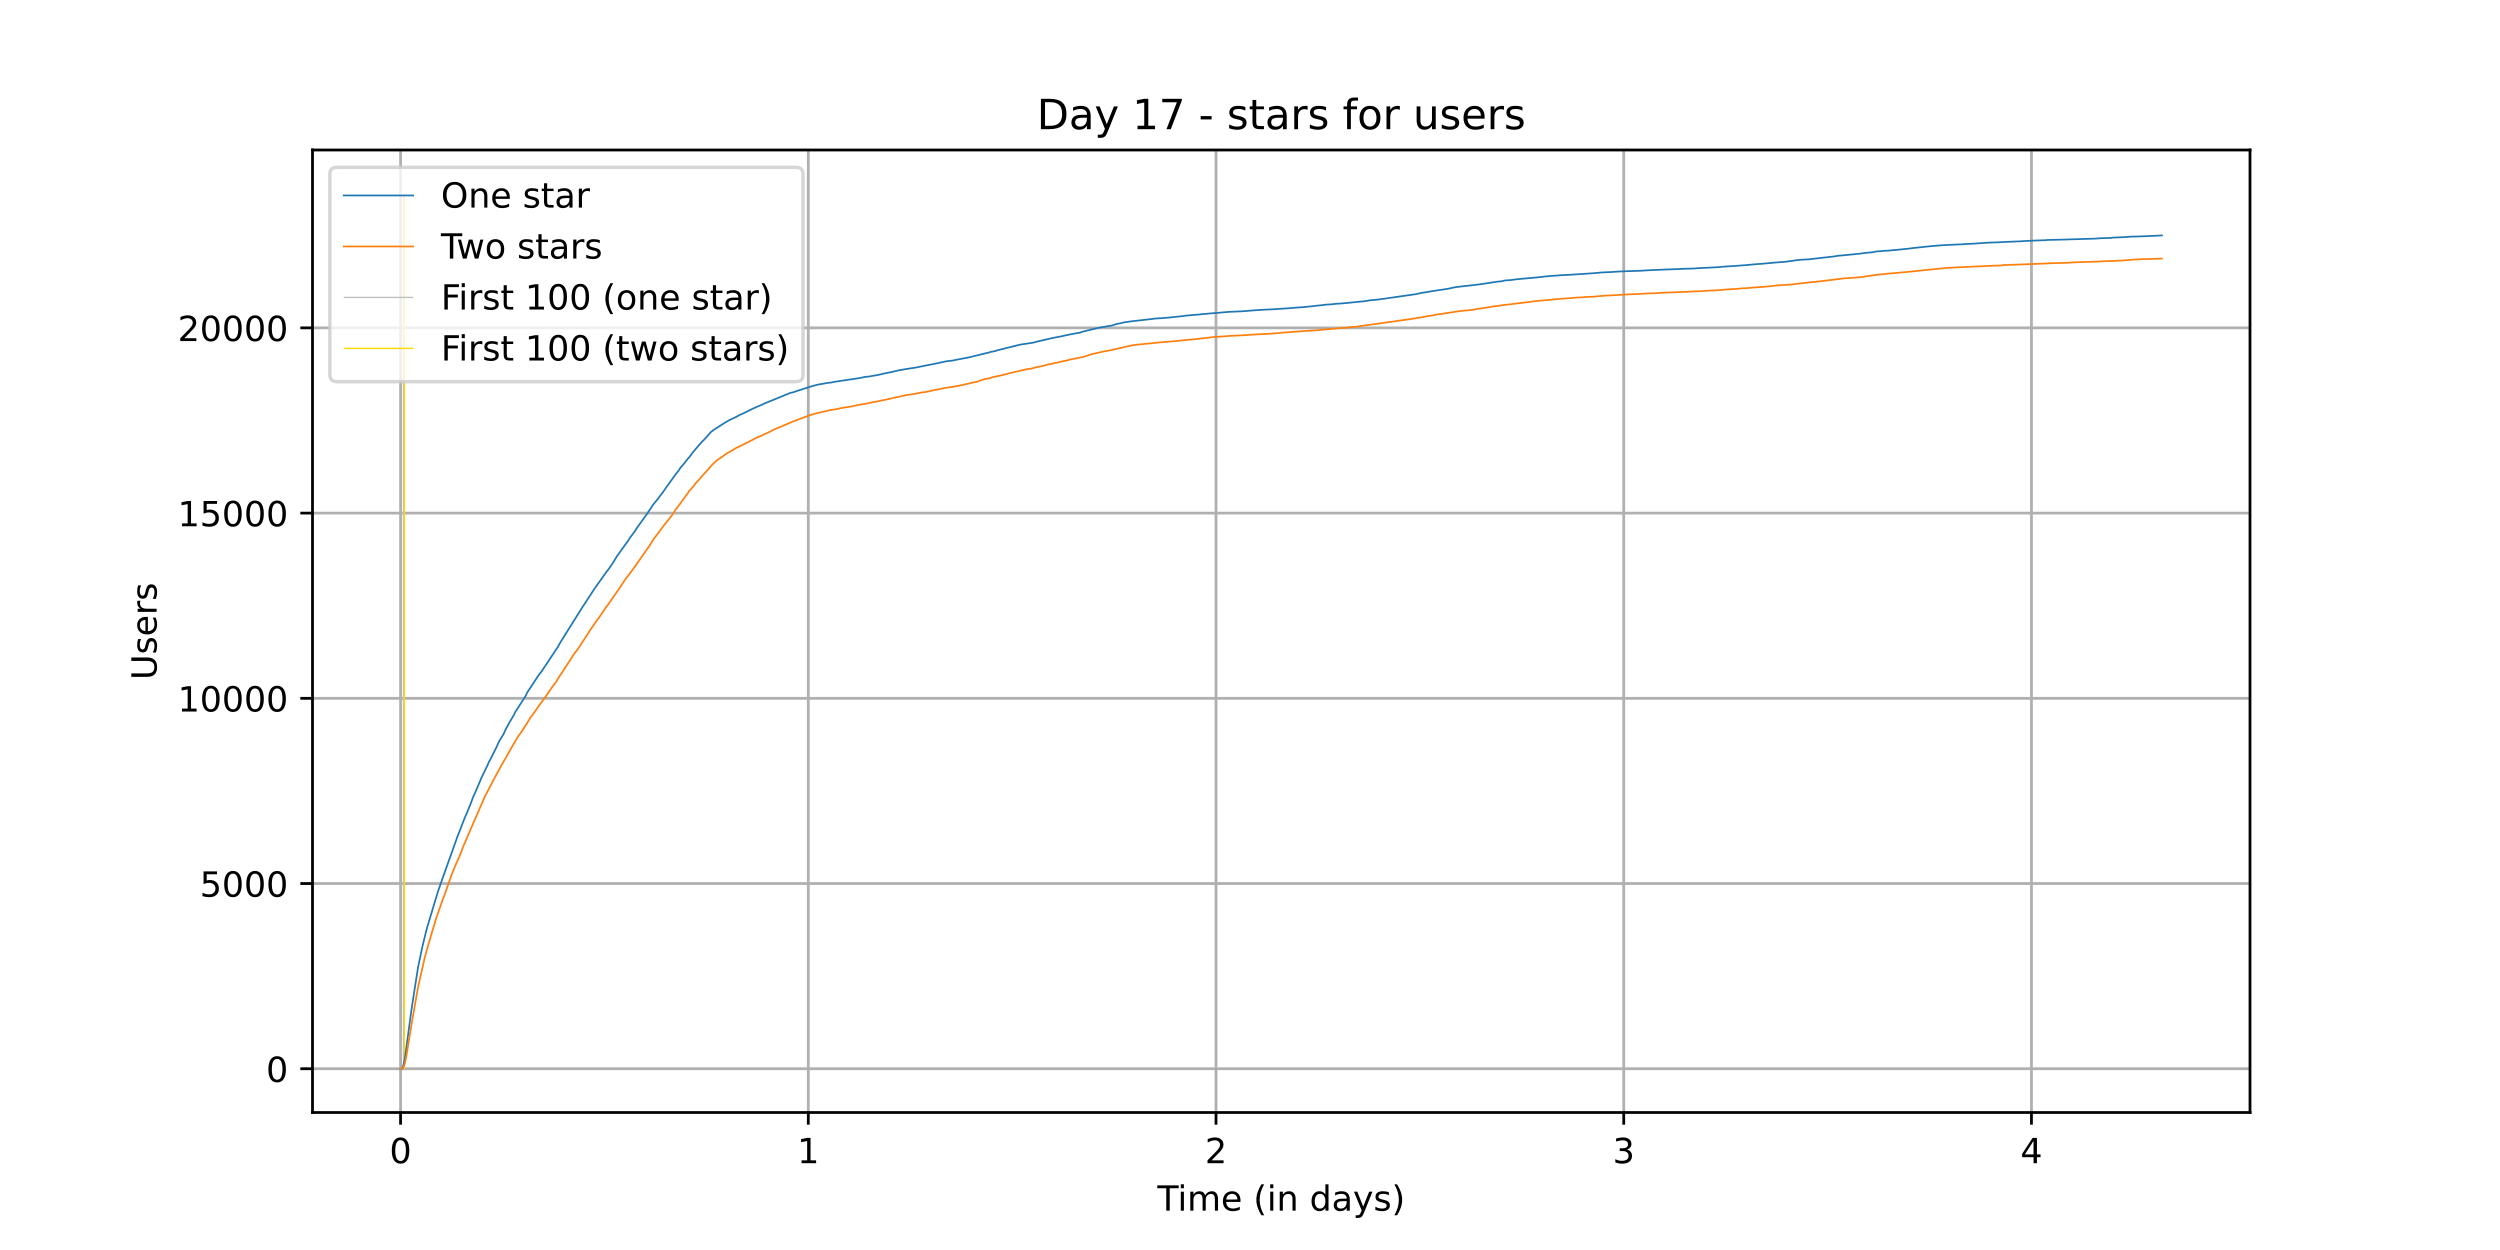 <?xml version="1.0" encoding="utf-8" standalone="no"?>
<!DOCTYPE svg PUBLIC "-//W3C//DTD SVG 1.1//EN"
  "http://www.w3.org/Graphics/SVG/1.1/DTD/svg11.dtd">
<!-- Created with matplotlib (https://matplotlib.org/) -->
<svg height="360pt" version="1.1" viewBox="0 0 720 360" width="720pt" xmlns="http://www.w3.org/2000/svg" xmlns:xlink="http://www.w3.org/1999/xlink">
 <defs>
  <style type="text/css">*{stroke-linecap:butt;stroke-linejoin:round;}</style>
 </defs>
 <g id="figure_1">
  <g id="patch_1">
   <path d="M 0 360 
L 720 360 
L 720 0 
L 0 0 
z
" style="fill:#ffffff;"/>
  </g>
  <g id="axes_1">
   <g id="patch_2">
    <path d="M 90 320.4 
L 648 320.4 
L 648 43.2 
L 90 43.2 
z
" style="fill:#ffffff;"/>
   </g>
   <g id="matplotlib.axis_1">
    <g id="xtick_1">
     <g id="line2d_1">
      <path clip-path="url(#p275e6fb1d1)" d="M 115.364 320.4 
L 115.364 43.2 
" style="fill:none;stroke:#b0b0b0;stroke-linecap:square;stroke-width:0.8;"/>
     </g>
     <g id="line2d_2">
      <defs>
       <path d="M 0 0 
L 0 3.5 
" id="mf0e5db3100" style="stroke:#000000;stroke-width:0.8;"/>
      </defs>
      <g>
       <use style="stroke:#000000;stroke-width:0.8;" x="115.364" xlink:href="#mf0e5db3100" y="320.4"/>
      </g>
     </g>
     <g id="text_1">
      <!-- 0 -->
      <g transform="translate(112.182 334.998)scale(0.1 -0.1)">
       <defs>
        <path d="M 31.781 66.406 
Q 24.172 66.406 20.328 58.906 
Q 16.5 51.422 16.5 36.375 
Q 16.5 21.391 20.328 13.891 
Q 24.172 6.391 31.781 6.391 
Q 39.453 6.391 43.281 13.891 
Q 47.125 21.391 47.125 36.375 
Q 47.125 51.422 43.281 58.906 
Q 39.453 66.406 31.781 66.406 
z
M 31.781 74.219 
Q 44.047 74.219 50.516 64.516 
Q 56.984 54.828 56.984 36.375 
Q 56.984 17.969 50.516 8.266 
Q 44.047 -1.422 31.781 -1.422 
Q 19.531 -1.422 13.062 8.266 
Q 6.594 17.969 6.594 36.375 
Q 6.594 54.828 13.062 64.516 
Q 19.531 74.219 31.781 74.219 
z
" id="DejaVuSans-48"/>
       </defs>
       <use xlink:href="#DejaVuSans-48"/>
      </g>
     </g>
    </g>
    <g id="xtick_2">
     <g id="line2d_3">
      <path clip-path="url(#p275e6fb1d1)" d="M 232.787 320.4 
L 232.787 43.2 
" style="fill:none;stroke:#b0b0b0;stroke-linecap:square;stroke-width:0.8;"/>
     </g>
     <g id="line2d_4">
      <g>
       <use style="stroke:#000000;stroke-width:0.8;" x="232.787" xlink:href="#mf0e5db3100" y="320.4"/>
      </g>
     </g>
     <g id="text_2">
      <!-- 1 -->
      <g transform="translate(229.606 334.998)scale(0.1 -0.1)">
       <defs>
        <path d="M 12.406 8.297 
L 28.516 8.297 
L 28.516 63.922 
L 10.984 60.406 
L 10.984 69.391 
L 28.422 72.906 
L 38.281 72.906 
L 38.281 8.297 
L 54.391 8.297 
L 54.391 0 
L 12.406 0 
z
" id="DejaVuSans-49"/>
       </defs>
       <use xlink:href="#DejaVuSans-49"/>
      </g>
     </g>
    </g>
    <g id="xtick_3">
     <g id="line2d_5">
      <path clip-path="url(#p275e6fb1d1)" d="M 350.211 320.4 
L 350.211 43.2 
" style="fill:none;stroke:#b0b0b0;stroke-linecap:square;stroke-width:0.8;"/>
     </g>
     <g id="line2d_6">
      <g>
       <use style="stroke:#000000;stroke-width:0.8;" x="350.211" xlink:href="#mf0e5db3100" y="320.4"/>
      </g>
     </g>
     <g id="text_3">
      <!-- 2 -->
      <g transform="translate(347.03 334.998)scale(0.1 -0.1)">
       <defs>
        <path d="M 19.188 8.297 
L 53.609 8.297 
L 53.609 0 
L 7.328 0 
L 7.328 8.297 
Q 12.938 14.109 22.625 23.891 
Q 32.328 33.688 34.812 36.531 
Q 39.547 41.844 41.422 45.531 
Q 43.312 49.219 43.312 52.781 
Q 43.312 58.594 39.234 62.25 
Q 35.156 65.922 28.609 65.922 
Q 23.969 65.922 18.812 64.312 
Q 13.672 62.703 7.812 59.422 
L 7.812 69.391 
Q 13.766 71.781 18.938 73 
Q 24.125 74.219 28.422 74.219 
Q 39.75 74.219 46.484 68.547 
Q 53.219 62.891 53.219 53.422 
Q 53.219 48.922 51.531 44.891 
Q 49.859 40.875 45.406 35.406 
Q 44.188 33.984 37.641 27.219 
Q 31.109 20.453 19.188 8.297 
z
" id="DejaVuSans-50"/>
       </defs>
       <use xlink:href="#DejaVuSans-50"/>
      </g>
     </g>
    </g>
    <g id="xtick_4">
     <g id="line2d_7">
      <path clip-path="url(#p275e6fb1d1)" d="M 467.634 320.4 
L 467.634 43.2 
" style="fill:none;stroke:#b0b0b0;stroke-linecap:square;stroke-width:0.8;"/>
     </g>
     <g id="line2d_8">
      <g>
       <use style="stroke:#000000;stroke-width:0.8;" x="467.634" xlink:href="#mf0e5db3100" y="320.4"/>
      </g>
     </g>
     <g id="text_4">
      <!-- 3 -->
      <g transform="translate(464.453 334.998)scale(0.1 -0.1)">
       <defs>
        <path d="M 40.578 39.312 
Q 47.656 37.797 51.625 33 
Q 55.609 28.219 55.609 21.188 
Q 55.609 10.406 48.188 4.484 
Q 40.766 -1.422 27.094 -1.422 
Q 22.516 -1.422 17.656 -0.516 
Q 12.797 0.391 7.625 2.203 
L 7.625 11.719 
Q 11.719 9.328 16.594 8.109 
Q 21.484 6.891 26.812 6.891 
Q 36.078 6.891 40.938 10.547 
Q 45.797 14.203 45.797 21.188 
Q 45.797 27.641 41.281 31.266 
Q 36.766 34.906 28.719 34.906 
L 20.219 34.906 
L 20.219 43.016 
L 29.109 43.016 
Q 36.375 43.016 40.234 45.922 
Q 44.094 48.828 44.094 54.297 
Q 44.094 59.906 40.109 62.906 
Q 36.141 65.922 28.719 65.922 
Q 24.656 65.922 20.016 65.031 
Q 15.375 64.156 9.812 62.312 
L 9.812 71.094 
Q 15.438 72.656 20.344 73.438 
Q 25.25 74.219 29.594 74.219 
Q 40.828 74.219 47.359 69.109 
Q 53.906 64.016 53.906 55.328 
Q 53.906 49.266 50.438 45.094 
Q 46.969 40.922 40.578 39.312 
z
" id="DejaVuSans-51"/>
       </defs>
       <use xlink:href="#DejaVuSans-51"/>
      </g>
     </g>
    </g>
    <g id="xtick_5">
     <g id="line2d_9">
      <path clip-path="url(#p275e6fb1d1)" d="M 585.058 320.4 
L 585.058 43.2 
" style="fill:none;stroke:#b0b0b0;stroke-linecap:square;stroke-width:0.8;"/>
     </g>
     <g id="line2d_10">
      <g>
       <use style="stroke:#000000;stroke-width:0.8;" x="585.058" xlink:href="#mf0e5db3100" y="320.4"/>
      </g>
     </g>
     <g id="text_5">
      <!-- 4 -->
      <g transform="translate(581.877 334.998)scale(0.1 -0.1)">
       <defs>
        <path d="M 37.797 64.312 
L 12.891 25.391 
L 37.797 25.391 
z
M 35.203 72.906 
L 47.609 72.906 
L 47.609 25.391 
L 58.016 25.391 
L 58.016 17.188 
L 47.609 17.188 
L 47.609 0 
L 37.797 0 
L 37.797 17.188 
L 4.891 17.188 
L 4.891 26.703 
z
" id="DejaVuSans-52"/>
       </defs>
       <use xlink:href="#DejaVuSans-52"/>
      </g>
     </g>
    </g>
    <g id="text_6">
     <!-- Time (in days) -->
     <g transform="translate(333.327 348.677)scale(0.1 -0.1)">
      <defs>
       <path d="M -0.297 72.906 
L 61.375 72.906 
L 61.375 64.594 
L 35.5 64.594 
L 35.5 0 
L 25.594 0 
L 25.594 64.594 
L -0.297 64.594 
z
" id="DejaVuSans-84"/>
       <path d="M 9.422 54.688 
L 18.406 54.688 
L 18.406 0 
L 9.422 0 
z
M 9.422 75.984 
L 18.406 75.984 
L 18.406 64.594 
L 9.422 64.594 
z
" id="DejaVuSans-105"/>
       <path d="M 52 44.188 
Q 55.375 50.25 60.062 53.125 
Q 64.75 56 71.094 56 
Q 79.641 56 84.281 50.016 
Q 88.922 44.047 88.922 33.016 
L 88.922 0 
L 79.891 0 
L 79.891 32.719 
Q 79.891 40.578 77.094 44.375 
Q 74.312 48.188 68.609 48.188 
Q 61.625 48.188 57.562 43.547 
Q 53.516 38.922 53.516 30.906 
L 53.516 0 
L 44.484 0 
L 44.484 32.719 
Q 44.484 40.625 41.703 44.406 
Q 38.922 48.188 33.109 48.188 
Q 26.219 48.188 22.156 43.531 
Q 18.109 38.875 18.109 30.906 
L 18.109 0 
L 9.078 0 
L 9.078 54.688 
L 18.109 54.688 
L 18.109 46.188 
Q 21.188 51.219 25.484 53.609 
Q 29.781 56 35.688 56 
Q 41.656 56 45.828 52.969 
Q 50 49.953 52 44.188 
z
" id="DejaVuSans-109"/>
       <path d="M 56.203 29.594 
L 56.203 25.203 
L 14.891 25.203 
Q 15.484 15.922 20.484 11.062 
Q 25.484 6.203 34.422 6.203 
Q 39.594 6.203 44.453 7.469 
Q 49.312 8.734 54.109 11.281 
L 54.109 2.781 
Q 49.266 0.734 44.188 -0.344 
Q 39.109 -1.422 33.891 -1.422 
Q 20.797 -1.422 13.156 6.188 
Q 5.516 13.812 5.516 26.812 
Q 5.516 40.234 12.766 48.109 
Q 20.016 56 32.328 56 
Q 43.359 56 49.781 48.891 
Q 56.203 41.797 56.203 29.594 
z
M 47.219 32.234 
Q 47.125 39.594 43.094 43.984 
Q 39.062 48.391 32.422 48.391 
Q 24.906 48.391 20.391 44.141 
Q 15.875 39.891 15.188 32.172 
z
" id="DejaVuSans-101"/>
       <path id="DejaVuSans-32"/>
       <path d="M 31 75.875 
Q 24.469 64.656 21.281 53.656 
Q 18.109 42.672 18.109 31.391 
Q 18.109 20.125 21.312 9.062 
Q 24.516 -2 31 -13.188 
L 23.188 -13.188 
Q 15.875 -1.703 12.234 9.375 
Q 8.594 20.453 8.594 31.391 
Q 8.594 42.281 12.203 53.312 
Q 15.828 64.359 23.188 75.875 
z
" id="DejaVuSans-40"/>
       <path d="M 54.891 33.016 
L 54.891 0 
L 45.906 0 
L 45.906 32.719 
Q 45.906 40.484 42.875 44.328 
Q 39.844 48.188 33.797 48.188 
Q 26.516 48.188 22.312 43.547 
Q 18.109 38.922 18.109 30.906 
L 18.109 0 
L 9.078 0 
L 9.078 54.688 
L 18.109 54.688 
L 18.109 46.188 
Q 21.344 51.125 25.703 53.562 
Q 30.078 56 35.797 56 
Q 45.219 56 50.047 50.172 
Q 54.891 44.344 54.891 33.016 
z
" id="DejaVuSans-110"/>
       <path d="M 45.406 46.391 
L 45.406 75.984 
L 54.391 75.984 
L 54.391 0 
L 45.406 0 
L 45.406 8.203 
Q 42.578 3.328 38.25 0.953 
Q 33.938 -1.422 27.875 -1.422 
Q 17.969 -1.422 11.734 6.484 
Q 5.516 14.406 5.516 27.297 
Q 5.516 40.188 11.734 48.094 
Q 17.969 56 27.875 56 
Q 33.938 56 38.25 53.625 
Q 42.578 51.266 45.406 46.391 
z
M 14.797 27.297 
Q 14.797 17.391 18.875 11.75 
Q 22.953 6.109 30.078 6.109 
Q 37.203 6.109 41.297 11.75 
Q 45.406 17.391 45.406 27.297 
Q 45.406 37.203 41.297 42.844 
Q 37.203 48.484 30.078 48.484 
Q 22.953 48.484 18.875 42.844 
Q 14.797 37.203 14.797 27.297 
z
" id="DejaVuSans-100"/>
       <path d="M 34.281 27.484 
Q 23.391 27.484 19.188 25 
Q 14.984 22.516 14.984 16.5 
Q 14.984 11.719 18.141 8.906 
Q 21.297 6.109 26.703 6.109 
Q 34.188 6.109 38.703 11.406 
Q 43.219 16.703 43.219 25.484 
L 43.219 27.484 
z
M 52.203 31.203 
L 52.203 0 
L 43.219 0 
L 43.219 8.297 
Q 40.141 3.328 35.547 0.953 
Q 30.953 -1.422 24.312 -1.422 
Q 15.922 -1.422 10.953 3.297 
Q 6 8.016 6 15.922 
Q 6 25.141 12.172 29.828 
Q 18.359 34.516 30.609 34.516 
L 43.219 34.516 
L 43.219 35.406 
Q 43.219 41.609 39.141 45 
Q 35.062 48.391 27.688 48.391 
Q 23 48.391 18.547 47.266 
Q 14.109 46.141 10.016 43.891 
L 10.016 52.203 
Q 14.938 54.109 19.578 55.047 
Q 24.219 56 28.609 56 
Q 40.484 56 46.344 49.844 
Q 52.203 43.703 52.203 31.203 
z
" id="DejaVuSans-97"/>
       <path d="M 32.172 -5.078 
Q 28.375 -14.844 24.75 -17.812 
Q 21.141 -20.797 15.094 -20.797 
L 7.906 -20.797 
L 7.906 -13.281 
L 13.188 -13.281 
Q 16.891 -13.281 18.938 -11.516 
Q 21 -9.766 23.484 -3.219 
L 25.094 0.875 
L 2.984 54.688 
L 12.5 54.688 
L 29.594 11.922 
L 46.688 54.688 
L 56.203 54.688 
z
" id="DejaVuSans-121"/>
       <path d="M 44.281 53.078 
L 44.281 44.578 
Q 40.484 46.531 36.375 47.5 
Q 32.281 48.484 27.875 48.484 
Q 21.188 48.484 17.844 46.438 
Q 14.5 44.391 14.5 40.281 
Q 14.5 37.156 16.891 35.375 
Q 19.281 33.594 26.516 31.984 
L 29.594 31.297 
Q 39.156 29.25 43.188 25.516 
Q 47.219 21.781 47.219 15.094 
Q 47.219 7.469 41.188 3.016 
Q 35.156 -1.422 24.609 -1.422 
Q 20.219 -1.422 15.453 -0.562 
Q 10.688 0.297 5.422 2 
L 5.422 11.281 
Q 10.406 8.688 15.234 7.391 
Q 20.062 6.109 24.812 6.109 
Q 31.156 6.109 34.562 8.281 
Q 37.984 10.453 37.984 14.406 
Q 37.984 18.062 35.516 20.016 
Q 33.062 21.969 24.703 23.781 
L 21.578 24.516 
Q 13.234 26.266 9.516 29.906 
Q 5.812 33.547 5.812 39.891 
Q 5.812 47.609 11.281 51.797 
Q 16.75 56 26.812 56 
Q 31.781 56 36.172 55.266 
Q 40.578 54.547 44.281 53.078 
z
" id="DejaVuSans-115"/>
       <path d="M 8.016 75.875 
L 15.828 75.875 
Q 23.141 64.359 26.781 53.312 
Q 30.422 42.281 30.422 31.391 
Q 30.422 20.453 26.781 9.375 
Q 23.141 -1.703 15.828 -13.188 
L 8.016 -13.188 
Q 14.5 -2 17.703 9.062 
Q 20.906 20.125 20.906 31.391 
Q 20.906 42.672 17.703 53.656 
Q 14.5 64.656 8.016 75.875 
z
" id="DejaVuSans-41"/>
      </defs>
      <use xlink:href="#DejaVuSans-84"/>
      <use x="57.959" xlink:href="#DejaVuSans-105"/>
      <use x="85.742" xlink:href="#DejaVuSans-109"/>
      <use x="183.154" xlink:href="#DejaVuSans-101"/>
      <use x="244.678" xlink:href="#DejaVuSans-32"/>
      <use x="276.465" xlink:href="#DejaVuSans-40"/>
      <use x="315.479" xlink:href="#DejaVuSans-105"/>
      <use x="343.262" xlink:href="#DejaVuSans-110"/>
      <use x="406.641" xlink:href="#DejaVuSans-32"/>
      <use x="438.428" xlink:href="#DejaVuSans-100"/>
      <use x="501.904" xlink:href="#DejaVuSans-97"/>
      <use x="563.184" xlink:href="#DejaVuSans-121"/>
      <use x="622.363" xlink:href="#DejaVuSans-115"/>
      <use x="674.463" xlink:href="#DejaVuSans-41"/>
     </g>
    </g>
   </g>
   <g id="matplotlib.axis_2">
    <g id="ytick_1">
     <g id="line2d_11">
      <path clip-path="url(#p275e6fb1d1)" d="M 90 307.8 
L 648 307.8 
" style="fill:none;stroke:#b0b0b0;stroke-linecap:square;stroke-width:0.8;"/>
     </g>
     <g id="line2d_12">
      <defs>
       <path d="M 0 0 
L -3.5 0 
" id="me8287d7375" style="stroke:#000000;stroke-width:0.8;"/>
      </defs>
      <g>
       <use style="stroke:#000000;stroke-width:0.8;" x="90" xlink:href="#me8287d7375" y="307.8"/>
      </g>
     </g>
     <g id="text_7">
      <!-- 0 -->
      <g transform="translate(76.638 311.599)scale(0.1 -0.1)">
       <use xlink:href="#DejaVuSans-48"/>
      </g>
     </g>
    </g>
    <g id="ytick_2">
     <g id="line2d_13">
      <path clip-path="url(#p275e6fb1d1)" d="M 90 254.457 
L 648 254.457 
" style="fill:none;stroke:#b0b0b0;stroke-linecap:square;stroke-width:0.8;"/>
     </g>
     <g id="line2d_14">
      <g>
       <use style="stroke:#000000;stroke-width:0.8;" x="90" xlink:href="#me8287d7375" y="254.457"/>
      </g>
     </g>
     <g id="text_8">
      <!-- 5000 -->
      <g transform="translate(57.55 258.256)scale(0.1 -0.1)">
       <defs>
        <path d="M 10.797 72.906 
L 49.516 72.906 
L 49.516 64.594 
L 19.828 64.594 
L 19.828 46.734 
Q 21.969 47.469 24.109 47.828 
Q 26.266 48.188 28.422 48.188 
Q 40.625 48.188 47.75 41.5 
Q 54.891 34.812 54.891 23.391 
Q 54.891 11.625 47.562 5.094 
Q 40.234 -1.422 26.906 -1.422 
Q 22.312 -1.422 17.547 -0.641 
Q 12.797 0.141 7.719 1.703 
L 7.719 11.625 
Q 12.109 9.234 16.797 8.062 
Q 21.484 6.891 26.703 6.891 
Q 35.156 6.891 40.078 11.328 
Q 45.016 15.766 45.016 23.391 
Q 45.016 31 40.078 35.438 
Q 35.156 39.891 26.703 39.891 
Q 22.75 39.891 18.812 39.016 
Q 14.891 38.141 10.797 36.281 
z
" id="DejaVuSans-53"/>
       </defs>
       <use xlink:href="#DejaVuSans-53"/>
       <use x="63.623" xlink:href="#DejaVuSans-48"/>
       <use x="127.246" xlink:href="#DejaVuSans-48"/>
       <use x="190.869" xlink:href="#DejaVuSans-48"/>
      </g>
     </g>
    </g>
    <g id="ytick_3">
     <g id="line2d_15">
      <path clip-path="url(#p275e6fb1d1)" d="M 90 201.114 
L 648 201.114 
" style="fill:none;stroke:#b0b0b0;stroke-linecap:square;stroke-width:0.8;"/>
     </g>
     <g id="line2d_16">
      <g>
       <use style="stroke:#000000;stroke-width:0.8;" x="90" xlink:href="#me8287d7375" y="201.114"/>
      </g>
     </g>
     <g id="text_9">
      <!-- 10000 -->
      <g transform="translate(51.188 204.914)scale(0.1 -0.1)">
       <use xlink:href="#DejaVuSans-49"/>
       <use x="63.623" xlink:href="#DejaVuSans-48"/>
       <use x="127.246" xlink:href="#DejaVuSans-48"/>
       <use x="190.869" xlink:href="#DejaVuSans-48"/>
       <use x="254.492" xlink:href="#DejaVuSans-48"/>
      </g>
     </g>
    </g>
    <g id="ytick_4">
     <g id="line2d_17">
      <path clip-path="url(#p275e6fb1d1)" d="M 90 147.772 
L 648 147.772 
" style="fill:none;stroke:#b0b0b0;stroke-linecap:square;stroke-width:0.8;"/>
     </g>
     <g id="line2d_18">
      <g>
       <use style="stroke:#000000;stroke-width:0.8;" x="90" xlink:href="#me8287d7375" y="147.772"/>
      </g>
     </g>
     <g id="text_10">
      <!-- 15000 -->
      <g transform="translate(51.188 151.571)scale(0.1 -0.1)">
       <use xlink:href="#DejaVuSans-49"/>
       <use x="63.623" xlink:href="#DejaVuSans-53"/>
       <use x="127.246" xlink:href="#DejaVuSans-48"/>
       <use x="190.869" xlink:href="#DejaVuSans-48"/>
       <use x="254.492" xlink:href="#DejaVuSans-48"/>
      </g>
     </g>
    </g>
    <g id="ytick_5">
     <g id="line2d_19">
      <path clip-path="url(#p275e6fb1d1)" d="M 90 94.429 
L 648 94.429 
" style="fill:none;stroke:#b0b0b0;stroke-linecap:square;stroke-width:0.8;"/>
     </g>
     <g id="line2d_20">
      <g>
       <use style="stroke:#000000;stroke-width:0.8;" x="90" xlink:href="#me8287d7375" y="94.429"/>
      </g>
     </g>
     <g id="text_11">
      <!-- 20000 -->
      <g transform="translate(51.188 98.228)scale(0.1 -0.1)">
       <use xlink:href="#DejaVuSans-50"/>
       <use x="63.623" xlink:href="#DejaVuSans-48"/>
       <use x="127.246" xlink:href="#DejaVuSans-48"/>
       <use x="190.869" xlink:href="#DejaVuSans-48"/>
       <use x="254.492" xlink:href="#DejaVuSans-48"/>
      </g>
     </g>
    </g>
    <g id="text_12">
     <!-- Users -->
     <g transform="translate(45.108 195.801)rotate(-90)scale(0.1 -0.1)">
      <defs>
       <path d="M 8.688 72.906 
L 18.609 72.906 
L 18.609 28.609 
Q 18.609 16.891 22.844 11.734 
Q 27.094 6.594 36.625 6.594 
Q 46.094 6.594 50.344 11.734 
Q 54.594 16.891 54.594 28.609 
L 54.594 72.906 
L 64.5 72.906 
L 64.5 27.391 
Q 64.5 13.141 57.438 5.859 
Q 50.391 -1.422 36.625 -1.422 
Q 22.797 -1.422 15.734 5.859 
Q 8.688 13.141 8.688 27.391 
z
" id="DejaVuSans-85"/>
       <path d="M 41.109 46.297 
Q 39.594 47.172 37.812 47.578 
Q 36.031 48 33.891 48 
Q 26.266 48 22.188 43.047 
Q 18.109 38.094 18.109 28.812 
L 18.109 0 
L 9.078 0 
L 9.078 54.688 
L 18.109 54.688 
L 18.109 46.188 
Q 20.953 51.172 25.484 53.578 
Q 30.031 56 36.531 56 
Q 37.453 56 38.578 55.875 
Q 39.703 55.766 41.062 55.516 
z
" id="DejaVuSans-114"/>
      </defs>
      <use xlink:href="#DejaVuSans-85"/>
      <use x="73.193" xlink:href="#DejaVuSans-115"/>
      <use x="125.293" xlink:href="#DejaVuSans-101"/>
      <use x="186.816" xlink:href="#DejaVuSans-114"/>
      <use x="227.93" xlink:href="#DejaVuSans-115"/>
     </g>
    </g>
   </g>
   <g id="LineCollection_1">
    <path clip-path="url(#p275e6fb1d1)" d="M 116.213 307.8 
L 116.213 55.8 
" style="fill:none;stroke:#c0c0c0;stroke-width:0.4;"/>
   </g>
   <g id="LineCollection_2">
    <path clip-path="url(#p275e6fb1d1)" d="M 116.455 307.8 
L 116.455 55.8 
" style="fill:none;stroke:#ffd700;stroke-width:0.4;"/>
   </g>
   <g id="line2d_21">
    <path clip-path="url(#p275e6fb1d1)" d="M 115.364 307.8 
L 115.809 307.747 
L 116.051 307.245 
L 116.455 305.613 
L 116.698 304.173 
L 118.556 290.4 
L 120.417 278.461 
L 120.9 276.232 
L 121.629 272.722 
L 122.76 268.06 
L 123.083 266.897 
L 125.588 258.575 
L 125.994 257.252 
L 126.318 256.217 
L 126.723 255.076 
L 127.612 252.526 
L 131.898 240.492 
L 132.222 239.735 
L 133.922 235.339 
L 134.407 234.283 
L 134.891 233.056 
L 135.618 231.328 
L 136.265 229.493 
L 136.507 229.045 
L 138.286 224.905 
L 138.528 224.286 
L 138.931 223.433 
L 139.416 222.462 
L 140.305 220.606 
L 140.871 219.315 
L 141.114 218.931 
L 142.892 215.389 
L 143.215 214.663 
L 143.861 213.277 
L 144.993 211.484 
L 145.638 210.055 
L 146.689 208.113 
L 147.984 205.937 
L 148.388 205.083 
L 149.195 203.835 
L 149.923 202.704 
L 151.378 200.421 
L 151.863 199.418 
L 154.933 194.735 
L 155.58 193.86 
L 155.822 193.582 
L 157.923 190.446 
L 158.246 189.934 
L 160.671 186.306 
L 161.316 185.112 
L 167.703 174.912 
L 168.026 174.443 
L 171.258 169.482 
L 174.975 164.265 
L 175.137 164.116 
L 176.591 162.014 
L 176.995 161.342 
L 177.642 160.243 
L 178.045 159.688 
L 178.45 159.123 
L 180.793 155.858 
L 180.955 155.656 
L 181.44 154.855 
L 182.733 153.149 
L 183.541 151.879 
L 185.645 148.966 
L 185.967 148.486 
L 186.291 148.07 
L 187.019 146.971 
L 187.343 146.523 
L 188.07 145.403 
L 188.475 144.891 
L 189.525 143.611 
L 190.171 142.704 
L 190.494 142.341 
L 192.113 140.048 
L 194.699 136.452 
L 195.507 135.46 
L 195.993 134.671 
L 196.72 133.87 
L 197.689 132.633 
L 198.013 132.217 
L 198.579 131.587 
L 198.903 131.15 
L 199.468 130.339 
L 199.876 129.891 
L 200.281 129.411 
L 201.332 128.141 
L 201.573 127.907 
L 202.059 127.331 
L 202.544 126.861 
L 202.706 126.722 
L 204.241 124.983 
L 204.727 124.418 
L 204.971 124.258 
L 205.375 123.938 
L 206.345 123.277 
L 206.669 123.095 
L 207.557 122.508 
L 208.446 121.932 
L 209.981 121.025 
L 211.516 120.311 
L 212.163 119.98 
L 212.405 119.873 
L 212.89 119.553 
L 213.618 119.265 
L 216.689 117.75 
L 216.931 117.644 
L 218.223 117.067 
L 218.628 116.918 
L 220.244 116.161 
L 221.213 115.766 
L 227.435 113.227 
L 227.759 113.109 
L 228.244 113.035 
L 229.618 112.565 
L 230.83 112.181 
L 231.396 112 
L 231.719 111.883 
L 232.446 111.69 
L 232.85 111.52 
L 233.415 111.36 
L 233.981 111.168 
L 234.869 110.954 
L 235.355 110.805 
L 237.698 110.4 
L 238.264 110.272 
L 239.395 110.176 
L 240.122 110.005 
L 240.769 109.898 
L 247.476 108.895 
L 249.254 108.533 
L 250.386 108.426 
L 251.84 108.149 
L 252.567 108.052 
L 255.476 107.391 
L 256.85 107.135 
L 257.091 107.071 
L 258.224 106.815 
L 258.707 106.666 
L 261.375 106.217 
L 261.779 106.164 
L 262.344 106.068 
L 263.315 105.919 
L 263.96 105.823 
L 266.226 105.343 
L 266.791 105.247 
L 268.489 104.905 
L 270.023 104.596 
L 272.529 104.052 
L 273.256 103.966 
L 273.66 103.924 
L 274.549 103.817 
L 274.791 103.742 
L 276.488 103.412 
L 278.428 103.049 
L 279.074 102.91 
L 284.004 101.705 
L 284.569 101.619 
L 285.215 101.363 
L 285.862 101.257 
L 286.427 101.129 
L 286.832 101.043 
L 287.397 100.83 
L 287.883 100.723 
L 293.377 99.358 
L 293.862 99.251 
L 297.661 98.664 
L 298.146 98.525 
L 298.954 98.312 
L 302.189 97.565 
L 302.513 97.469 
L 303.08 97.363 
L 304.696 97.043 
L 305.343 96.936 
L 305.666 96.861 
L 306.717 96.616 
L 307.283 96.509 
L 307.768 96.402 
L 309.384 96.082 
L 310.113 95.976 
L 311.163 95.773 
L 311.407 95.624 
L 316.501 94.375 
L 317.147 94.269 
L 317.471 94.194 
L 318.28 94.098 
L 318.683 94.002 
L 319.734 93.831 
L 320.219 93.746 
L 321.677 93.287 
L 322.97 93.052 
L 323.536 92.882 
L 324.102 92.775 
L 324.749 92.7 
L 325.396 92.594 
L 330.892 91.964 
L 331.862 91.858 
L 332.669 91.74 
L 334.529 91.634 
L 335.095 91.58 
L 336.549 91.474 
L 340.833 91.015 
L 341.48 90.908 
L 343.985 90.684 
L 345.439 90.577 
L 346.248 90.46 
L 347.62 90.364 
L 348.349 90.279 
L 350.045 90.161 
L 351.257 90.065 
L 351.984 89.98 
L 354.087 89.809 
L 356.513 89.703 
L 357.644 89.66 
L 359.018 89.553 
L 361.119 89.383 
L 362.655 89.276 
L 364.189 89.18 
L 366.533 89.084 
L 367.099 89.041 
L 368.876 88.934 
L 369.442 88.881 
L 371.219 88.774 
L 373.564 88.572 
L 375.18 88.465 
L 378.493 88.134 
L 379.3 88.028 
L 379.866 87.974 
L 380.916 87.868 
L 381.726 87.75 
L 383.181 87.654 
L 383.746 87.612 
L 384.555 87.505 
L 385.929 87.43 
L 387.141 87.323 
L 387.706 87.281 
L 391.585 86.875 
L 392.797 86.779 
L 393.847 86.609 
L 394.413 86.513 
L 395.059 86.438 
L 396.353 86.331 
L 397.08 86.246 
L 407.668 84.731 
L 409.769 84.283 
L 410.416 84.208 
L 410.74 84.155 
L 411.305 84.048 
L 412.436 83.856 
L 417.123 83.152 
L 417.77 83.003 
L 419.063 82.725 
L 419.871 82.619 
L 425.69 81.947 
L 426.497 81.84 
L 431.186 81.125 
L 431.751 81.072 
L 432.558 80.986 
L 433.367 80.773 
L 434.983 80.666 
L 435.872 80.56 
L 436.357 80.485 
L 437.326 80.378 
L 439.912 80.144 
L 441.124 80.037 
L 443.953 79.77 
L 444.6 79.663 
L 447.104 79.439 
L 448.64 79.343 
L 449.286 79.269 
L 451.712 79.162 
L 453.328 79.055 
L 455.105 78.949 
L 456.963 78.81 
L 458.741 78.703 
L 461.409 78.458 
L 463.994 78.351 
L 465.773 78.223 
L 468.196 78.117 
L 469.246 78.084 
L 472.48 77.978 
L 474.095 77.871 
L 476.277 77.764 
L 477.409 77.722 
L 479.672 77.615 
L 480.641 77.594 
L 483.389 77.487 
L 484.681 77.423 
L 487.995 77.327 
L 488.642 77.263 
L 490.096 77.178 
L 492.359 77.071 
L 493.651 77.007 
L 495.267 76.911 
L 495.914 76.836 
L 497.126 76.751 
L 497.45 76.719 
L 499.389 76.612 
L 501.329 76.463 
L 502.864 76.356 
L 505.693 76.089 
L 507.228 75.983 
L 509.815 75.748 
L 510.945 75.641 
L 512.966 75.481 
L 514.339 75.375 
L 515.309 75.225 
L 516.198 75.119 
L 517.167 74.969 
L 518.056 74.863 
L 518.623 74.809 
L 520.4 74.713 
L 520.884 74.692 
L 527.753 73.902 
L 528.4 73.828 
L 528.723 73.764 
L 529.532 73.646 
L 530.584 73.55 
L 531.149 73.508 
L 534.543 73.166 
L 535.675 73.06 
L 536.24 72.953 
L 537.211 72.857 
L 537.453 72.814 
L 538.503 72.718 
L 539.069 72.676 
L 539.635 72.59 
L 540.282 72.43 
L 541.656 72.334 
L 542.303 72.259 
L 544.162 72.163 
L 544.889 72.067 
L 546.263 71.961 
L 550.061 71.566 
L 550.788 71.459 
L 555.557 70.947 
L 556.688 70.841 
L 558.707 70.681 
L 560.324 70.574 
L 561.535 70.52 
L 563.636 70.414 
L 564.687 70.382 
L 566.143 70.286 
L 566.628 70.254 
L 568.809 70.147 
L 570.507 70.03 
L 571.961 69.923 
L 573.253 69.859 
L 576.081 69.763 
L 576.647 69.71 
L 579.071 69.614 
L 579.557 69.592 
L 582.223 69.486 
L 582.788 69.432 
L 585.051 69.326 
L 586.264 69.272 
L 589.093 69.176 
L 589.74 69.102 
L 594.588 68.995 
L 595.72 68.952 
L 599.032 68.856 
L 599.517 68.835 
L 603.314 68.728 
L 605.012 68.611 
L 607.922 68.525 
L 608.406 68.44 
L 610.917 68.333 
L 612.291 68.259 
L 613.745 68.152 
L 614.716 68.131 
L 618.03 68.024 
L 619.241 67.971 
L 621.586 67.864 
L 622.636 67.8 
L 622.636 67.8 
" style="fill:none;stroke:#1f77b4;stroke-linecap:square;stroke-width:0.5;"/>
   </g>
   <g id="line2d_22">
    <path clip-path="url(#p275e6fb1d1)" d="M 115.364 307.8 
L 115.971 307.693 
L 116.213 307.341 
L 116.617 306.168 
L 117.102 303.831 
L 117.829 299.201 
L 118.718 293.846 
L 120.417 284.201 
L 122.356 275.624 
L 124.781 267.195 
L 124.942 266.801 
L 125.588 264.496 
L 126.074 263.173 
L 127.37 259.439 
L 128.341 256.858 
L 130.039 251.993 
L 131.089 249.39 
L 131.656 248.152 
L 132.383 246.53 
L 133.355 243.906 
L 139.658 229.343 
L 140.225 228.266 
L 142.487 223.977 
L 143.215 222.633 
L 144.669 219.955 
L 144.831 219.742 
L 145.235 218.963 
L 145.477 218.589 
L 145.962 217.715 
L 146.285 217.149 
L 147.902 214.301 
L 148.064 214.098 
L 148.549 213.181 
L 149.035 212.434 
L 149.438 211.751 
L 149.842 211.271 
L 151.781 208.294 
L 152.912 206.427 
L 153.074 206.267 
L 153.397 205.862 
L 154.609 204.112 
L 155.58 202.725 
L 155.822 202.437 
L 157.599 199.973 
L 158.085 199.258 
L 158.893 198.063 
L 160.106 196.442 
L 161.236 194.617 
L 161.56 194.116 
L 161.721 193.902 
L 164.713 189.315 
L 165.035 188.771 
L 165.602 187.981 
L 166.085 187.395 
L 166.814 186.37 
L 167.459 185.346 
L 167.864 184.727 
L 168.834 183.234 
L 168.995 183.052 
L 169.239 182.604 
L 170.046 181.356 
L 171.823 178.764 
L 172.228 178.252 
L 172.47 177.964 
L 172.712 177.569 
L 173.601 176.267 
L 173.925 175.809 
L 174.572 174.784 
L 174.895 174.454 
L 176.511 172.128 
L 176.834 171.658 
L 178.53 169.226 
L 179.663 167.487 
L 180.146 166.794 
L 180.551 166.228 
L 182.167 164.137 
L 186.696 157.683 
L 187.099 157.107 
L 187.908 155.762 
L 188.555 154.855 
L 189.12 154.109 
L 189.929 153.031 
L 190.656 152.028 
L 190.899 151.708 
L 193.405 148.561 
L 194.134 147.494 
L 194.214 147.43 
L 194.538 146.811 
L 195.912 145.03 
L 196.315 144.432 
L 198.174 141.925 
L 198.418 141.466 
L 198.821 141.072 
L 199.958 139.738 
L 200.281 139.237 
L 201.25 138.234 
L 201.817 137.54 
L 202.706 136.538 
L 203.109 136.089 
L 203.433 135.78 
L 204.485 134.564 
L 204.89 134.105 
L 205.537 133.422 
L 205.94 133.092 
L 206.264 132.761 
L 206.507 132.558 
L 207.638 131.769 
L 208.041 131.523 
L 209.012 130.777 
L 211.436 129.39 
L 211.76 129.144 
L 212.163 128.942 
L 212.81 128.643 
L 213.052 128.547 
L 218.305 125.858 
L 218.79 125.72 
L 219.194 125.496 
L 219.517 125.368 
L 221.295 124.535 
L 221.618 124.386 
L 222.669 123.81 
L 227.679 121.698 
L 228.325 121.399 
L 231.799 120.119 
L 232.284 119.969 
L 232.77 119.713 
L 233.739 119.436 
L 234.304 119.265 
L 234.869 119.094 
L 238.668 118.209 
L 239.153 118.102 
L 241.576 117.708 
L 241.981 117.569 
L 245.698 116.971 
L 246.426 116.779 
L 247.072 116.673 
L 248.527 116.385 
L 249.335 116.278 
L 251.597 115.787 
L 252.325 115.691 
L 254.507 115.211 
L 255.072 115.115 
L 257.98 114.454 
L 258.466 114.358 
L 261.214 113.739 
L 262.344 113.643 
L 263.071 113.461 
L 263.88 113.355 
L 265.579 113.003 
L 266.629 112.896 
L 269.539 112.245 
L 270.185 112.149 
L 272.206 111.722 
L 272.851 111.616 
L 273.498 111.541 
L 274.387 111.434 
L 276.084 111.093 
L 276.65 110.997 
L 279.802 110.272 
L 280.285 110.176 
L 280.69 110.058 
L 281.336 109.983 
L 281.821 109.781 
L 282.145 109.685 
L 282.548 109.535 
L 282.953 109.386 
L 283.519 109.205 
L 285.215 108.906 
L 285.538 108.714 
L 287.963 108.191 
L 289.013 107.946 
L 289.418 107.828 
L 289.984 107.722 
L 290.953 107.423 
L 291.519 107.316 
L 292.327 107.114 
L 295.964 106.271 
L 296.933 106.185 
L 297.903 105.908 
L 298.873 105.684 
L 299.277 105.588 
L 300.654 105.311 
L 301.704 105.001 
L 303.16 104.713 
L 303.887 104.543 
L 306.555 103.945 
L 307.122 103.87 
L 307.607 103.71 
L 308.414 103.518 
L 308.737 103.401 
L 309.546 103.305 
L 310.275 103.134 
L 311.812 102.825 
L 313.509 102.302 
L 313.752 102.185 
L 314.641 101.961 
L 317.794 101.235 
L 319.977 100.841 
L 322.97 100.158 
L 323.375 100.051 
L 326.043 99.454 
L 326.77 99.347 
L 330.568 98.952 
L 331.942 98.846 
L 332.427 98.76 
L 333.398 98.685 
L 333.721 98.621 
L 335.337 98.515 
L 336.226 98.419 
L 336.711 98.387 
L 338.167 98.28 
L 342.287 97.843 
L 343.742 97.736 
L 350.045 97.021 
L 351.823 96.925 
L 352.308 96.893 
L 353.602 96.786 
L 354.168 96.744 
L 356.351 96.637 
L 357.563 96.584 
L 359.099 96.488 
L 359.665 96.434 
L 361.684 96.328 
L 363.22 96.232 
L 365.563 96.125 
L 367.502 95.976 
L 368.634 95.88 
L 369.362 95.794 
L 370.897 95.688 
L 373.079 95.506 
L 374.856 95.4 
L 376.472 95.293 
L 378.17 95.186 
L 380.189 95.026 
L 381.078 94.919 
L 382.857 94.791 
L 383.908 94.685 
L 386.17 94.493 
L 387.786 94.386 
L 388.837 94.215 
L 390.615 94.109 
L 391.908 93.885 
L 407.668 91.687 
L 408.153 91.548 
L 409.204 91.442 
L 410.658 91.143 
L 410.982 91.079 
L 411.709 90.972 
L 412.598 90.844 
L 413.325 90.641 
L 413.568 90.599 
L 414.537 90.492 
L 415.507 90.343 
L 419.871 89.681 
L 420.113 89.617 
L 421.245 89.521 
L 421.972 89.436 
L 423.265 89.329 
L 424.154 89.201 
L 424.801 89.094 
L 429.326 88.401 
L 430.053 88.23 
L 431.266 88.124 
L 432.236 87.974 
L 432.963 87.868 
L 442.255 86.737 
L 443.144 86.63 
L 445.65 86.406 
L 447.024 86.299 
L 447.831 86.193 
L 450.014 86.011 
L 451.712 85.905 
L 453.973 85.713 
L 456.074 85.606 
L 456.479 85.542 
L 459.226 85.435 
L 459.873 85.36 
L 460.923 85.254 
L 462.701 85.126 
L 464.802 85.019 
L 466.176 84.944 
L 467.792 84.838 
L 469.085 84.774 
L 471.429 84.678 
L 471.913 84.656 
L 474.014 84.55 
L 474.581 84.507 
L 475.47 84.496 
L 477.813 84.39 
L 479.428 84.283 
L 482.418 84.176 
L 483.631 84.123 
L 486.459 84.016 
L 487.024 83.963 
L 489.853 83.856 
L 491.632 83.728 
L 493.813 83.621 
L 495.105 83.557 
L 496.318 83.451 
L 496.965 83.376 
L 498.661 83.269 
L 499.874 83.216 
L 501.006 83.12 
L 501.248 83.077 
L 503.188 82.971 
L 505.612 82.757 
L 507.39 82.651 
L 510.218 82.384 
L 511.107 82.277 
L 511.511 82.235 
L 512.723 82.128 
L 513.288 82.085 
L 515.471 81.979 
L 521.531 81.274 
L 522.905 81.168 
L 531.473 80.133 
L 533.331 80.026 
L 535.11 79.898 
L 536.079 79.791 
L 536.725 79.727 
L 537.129 79.642 
L 537.614 79.557 
L 538.341 79.461 
L 539.23 79.333 
L 539.797 79.226 
L 544.162 78.757 
L 545.617 78.661 
L 546.02 78.618 
L 547.152 78.511 
L 549.819 78.266 
L 550.869 78.159 
L 555.072 77.711 
L 556.284 77.604 
L 559.677 77.263 
L 560.646 77.156 
L 561.132 77.124 
L 563.314 77.018 
L 564.607 76.954 
L 566.95 76.847 
L 568.244 76.783 
L 570.99 76.676 
L 572.446 76.591 
L 575.112 76.484 
L 576.001 76.474 
L 576.647 76.388 
L 577.052 76.324 
L 580.527 76.217 
L 581.496 76.196 
L 583.759 76.089 
L 584.728 76.068 
L 587.152 75.961 
L 588.123 75.94 
L 590.144 75.833 
L 591.274 75.791 
L 595.397 75.684 
L 597.174 75.556 
L 600.73 75.449 
L 601.699 75.428 
L 604.123 75.321 
L 605.497 75.247 
L 608.729 75.14 
L 609.941 75.087 
L 611.968 74.98 
L 614.554 74.745 
L 617.302 74.639 
L 618.353 74.607 
L 621.586 74.5 
L 622.07 74.479 
L 622.636 74.468 
L 622.636 74.468 
" style="fill:none;stroke:#ff7f0e;stroke-linecap:square;stroke-width:0.5;"/>
   </g>
   <g id="patch_3">
    <path d="M 90 320.4 
L 90 43.2 
" style="fill:none;stroke:#000000;stroke-linecap:square;stroke-linejoin:miter;stroke-width:0.8;"/>
   </g>
   <g id="patch_4">
    <path d="M 648 320.4 
L 648 43.2 
" style="fill:none;stroke:#000000;stroke-linecap:square;stroke-linejoin:miter;stroke-width:0.8;"/>
   </g>
   <g id="patch_5">
    <path d="M 90 320.4 
L 648 320.4 
" style="fill:none;stroke:#000000;stroke-linecap:square;stroke-linejoin:miter;stroke-width:0.8;"/>
   </g>
   <g id="patch_6">
    <path d="M 90 43.2 
L 648 43.2 
" style="fill:none;stroke:#000000;stroke-linecap:square;stroke-linejoin:miter;stroke-width:0.8;"/>
   </g>
   <g id="text_13">
    <!-- Day 17 - stars for users -->
    <g transform="translate(298.609 37.2)scale(0.12 -0.12)">
     <defs>
      <path d="M 19.672 64.797 
L 19.672 8.109 
L 31.594 8.109 
Q 46.688 8.109 53.688 14.938 
Q 60.688 21.781 60.688 36.531 
Q 60.688 51.172 53.688 57.984 
Q 46.688 64.797 31.594 64.797 
z
M 9.812 72.906 
L 30.078 72.906 
Q 51.266 72.906 61.172 64.094 
Q 71.094 55.281 71.094 36.531 
Q 71.094 17.672 61.125 8.828 
Q 51.172 0 30.078 0 
L 9.812 0 
z
" id="DejaVuSans-68"/>
      <path d="M 8.203 72.906 
L 55.078 72.906 
L 55.078 68.703 
L 28.609 0 
L 18.312 0 
L 43.219 64.594 
L 8.203 64.594 
z
" id="DejaVuSans-55"/>
      <path d="M 4.891 31.391 
L 31.203 31.391 
L 31.203 23.391 
L 4.891 23.391 
z
" id="DejaVuSans-45"/>
      <path d="M 18.312 70.219 
L 18.312 54.688 
L 36.812 54.688 
L 36.812 47.703 
L 18.312 47.703 
L 18.312 18.016 
Q 18.312 11.328 20.141 9.422 
Q 21.969 7.516 27.594 7.516 
L 36.812 7.516 
L 36.812 0 
L 27.594 0 
Q 17.188 0 13.234 3.875 
Q 9.281 7.766 9.281 18.016 
L 9.281 47.703 
L 2.688 47.703 
L 2.688 54.688 
L 9.281 54.688 
L 9.281 70.219 
z
" id="DejaVuSans-116"/>
      <path d="M 37.109 75.984 
L 37.109 68.5 
L 28.516 68.5 
Q 23.688 68.5 21.797 66.547 
Q 19.922 64.594 19.922 59.516 
L 19.922 54.688 
L 34.719 54.688 
L 34.719 47.703 
L 19.922 47.703 
L 19.922 0 
L 10.891 0 
L 10.891 47.703 
L 2.297 47.703 
L 2.297 54.688 
L 10.891 54.688 
L 10.891 58.5 
Q 10.891 67.625 15.141 71.797 
Q 19.391 75.984 28.609 75.984 
z
" id="DejaVuSans-102"/>
      <path d="M 30.609 48.391 
Q 23.391 48.391 19.188 42.75 
Q 14.984 37.109 14.984 27.297 
Q 14.984 17.484 19.156 11.844 
Q 23.344 6.203 30.609 6.203 
Q 37.797 6.203 41.984 11.859 
Q 46.188 17.531 46.188 27.297 
Q 46.188 37.016 41.984 42.703 
Q 37.797 48.391 30.609 48.391 
z
M 30.609 56 
Q 42.328 56 49.016 48.375 
Q 55.719 40.766 55.719 27.297 
Q 55.719 13.875 49.016 6.219 
Q 42.328 -1.422 30.609 -1.422 
Q 18.844 -1.422 12.172 6.219 
Q 5.516 13.875 5.516 27.297 
Q 5.516 40.766 12.172 48.375 
Q 18.844 56 30.609 56 
z
" id="DejaVuSans-111"/>
      <path d="M 8.5 21.578 
L 8.5 54.688 
L 17.484 54.688 
L 17.484 21.922 
Q 17.484 14.156 20.5 10.266 
Q 23.531 6.391 29.594 6.391 
Q 36.859 6.391 41.078 11.031 
Q 45.312 15.672 45.312 23.688 
L 45.312 54.688 
L 54.297 54.688 
L 54.297 0 
L 45.312 0 
L 45.312 8.406 
Q 42.047 3.422 37.719 1 
Q 33.406 -1.422 27.688 -1.422 
Q 18.266 -1.422 13.375 4.438 
Q 8.5 10.297 8.5 21.578 
z
M 31.109 56 
z
" id="DejaVuSans-117"/>
     </defs>
     <use xlink:href="#DejaVuSans-68"/>
     <use x="77.002" xlink:href="#DejaVuSans-97"/>
     <use x="138.281" xlink:href="#DejaVuSans-121"/>
     <use x="197.461" xlink:href="#DejaVuSans-32"/>
     <use x="229.248" xlink:href="#DejaVuSans-49"/>
     <use x="292.871" xlink:href="#DejaVuSans-55"/>
     <use x="356.494" xlink:href="#DejaVuSans-32"/>
     <use x="388.281" xlink:href="#DejaVuSans-45"/>
     <use x="424.365" xlink:href="#DejaVuSans-32"/>
     <use x="456.152" xlink:href="#DejaVuSans-115"/>
     <use x="508.252" xlink:href="#DejaVuSans-116"/>
     <use x="547.461" xlink:href="#DejaVuSans-97"/>
     <use x="608.74" xlink:href="#DejaVuSans-114"/>
     <use x="649.854" xlink:href="#DejaVuSans-115"/>
     <use x="701.953" xlink:href="#DejaVuSans-32"/>
     <use x="733.74" xlink:href="#DejaVuSans-102"/>
     <use x="768.945" xlink:href="#DejaVuSans-111"/>
     <use x="830.127" xlink:href="#DejaVuSans-114"/>
     <use x="871.24" xlink:href="#DejaVuSans-32"/>
     <use x="903.027" xlink:href="#DejaVuSans-117"/>
     <use x="966.406" xlink:href="#DejaVuSans-115"/>
     <use x="1018.506" xlink:href="#DejaVuSans-101"/>
     <use x="1080.029" xlink:href="#DejaVuSans-114"/>
     <use x="1121.143" xlink:href="#DejaVuSans-115"/>
    </g>
   </g>
   <g id="legend_1">
    <g id="patch_7">
     <path d="M 97 109.912 
L 229.266 109.912 
Q 231.266 109.912 231.266 107.912 
L 231.266 50.2 
Q 231.266 48.2 229.266 48.2 
L 97 48.2 
Q 95 48.2 95 50.2 
L 95 107.912 
Q 95 109.912 97 109.912 
z
" style="fill:#ffffff;opacity:0.8;stroke:#cccccc;stroke-linejoin:miter;"/>
    </g>
    <g id="line2d_23">
     <path d="M 99 56.298 
L 119 56.298 
" style="fill:none;stroke:#1f77b4;stroke-linecap:square;stroke-width:0.5;"/>
    </g>
    <g id="line2d_24"/>
    <g id="text_14">
     <!-- One star -->
     <g transform="translate(127 59.798)scale(0.1 -0.1)">
      <defs>
       <path d="M 39.406 66.219 
Q 28.656 66.219 22.328 58.203 
Q 16.016 50.203 16.016 36.375 
Q 16.016 22.609 22.328 14.594 
Q 28.656 6.594 39.406 6.594 
Q 50.141 6.594 56.422 14.594 
Q 62.703 22.609 62.703 36.375 
Q 62.703 50.203 56.422 58.203 
Q 50.141 66.219 39.406 66.219 
z
M 39.406 74.219 
Q 54.734 74.219 63.906 63.938 
Q 73.094 53.656 73.094 36.375 
Q 73.094 19.141 63.906 8.859 
Q 54.734 -1.422 39.406 -1.422 
Q 24.031 -1.422 14.812 8.828 
Q 5.609 19.094 5.609 36.375 
Q 5.609 53.656 14.812 63.938 
Q 24.031 74.219 39.406 74.219 
z
" id="DejaVuSans-79"/>
      </defs>
      <use xlink:href="#DejaVuSans-79"/>
      <use x="78.711" xlink:href="#DejaVuSans-110"/>
      <use x="142.09" xlink:href="#DejaVuSans-101"/>
      <use x="203.613" xlink:href="#DejaVuSans-32"/>
      <use x="235.4" xlink:href="#DejaVuSans-115"/>
      <use x="287.5" xlink:href="#DejaVuSans-116"/>
      <use x="326.709" xlink:href="#DejaVuSans-97"/>
      <use x="387.988" xlink:href="#DejaVuSans-114"/>
     </g>
    </g>
    <g id="line2d_25">
     <path d="M 99 70.977 
L 119 70.977 
" style="fill:none;stroke:#ff7f0e;stroke-linecap:square;stroke-width:0.5;"/>
    </g>
    <g id="line2d_26"/>
    <g id="text_15">
     <!-- Two stars -->
     <g transform="translate(127 74.477)scale(0.1 -0.1)">
      <defs>
       <path d="M 4.203 54.688 
L 13.188 54.688 
L 24.422 12.016 
L 35.594 54.688 
L 46.188 54.688 
L 57.422 12.016 
L 68.609 54.688 
L 77.594 54.688 
L 63.281 0 
L 52.688 0 
L 40.922 44.828 
L 29.109 0 
L 18.5 0 
z
" id="DejaVuSans-119"/>
      </defs>
      <use xlink:href="#DejaVuSans-84"/>
      <use x="44.584" xlink:href="#DejaVuSans-119"/>
      <use x="126.371" xlink:href="#DejaVuSans-111"/>
      <use x="187.553" xlink:href="#DejaVuSans-32"/>
      <use x="219.34" xlink:href="#DejaVuSans-115"/>
      <use x="271.439" xlink:href="#DejaVuSans-116"/>
      <use x="310.648" xlink:href="#DejaVuSans-97"/>
      <use x="371.928" xlink:href="#DejaVuSans-114"/>
      <use x="413.041" xlink:href="#DejaVuSans-115"/>
     </g>
    </g>
    <g id="line2d_27">
     <path d="M 99 85.655 
L 119 85.655 
" style="fill:none;stroke:#c0c0c0;stroke-width:0.4;"/>
    </g>
    <g id="text_16">
     <!-- First 100 (one star) -->
     <g transform="translate(127 89.155)scale(0.1 -0.1)">
      <defs>
       <path d="M 9.812 72.906 
L 51.703 72.906 
L 51.703 64.594 
L 19.672 64.594 
L 19.672 43.109 
L 48.578 43.109 
L 48.578 34.812 
L 19.672 34.812 
L 19.672 0 
L 9.812 0 
z
" id="DejaVuSans-70"/>
      </defs>
      <use xlink:href="#DejaVuSans-70"/>
      <use x="50.27" xlink:href="#DejaVuSans-105"/>
      <use x="78.053" xlink:href="#DejaVuSans-114"/>
      <use x="119.166" xlink:href="#DejaVuSans-115"/>
      <use x="171.266" xlink:href="#DejaVuSans-116"/>
      <use x="210.475" xlink:href="#DejaVuSans-32"/>
      <use x="242.262" xlink:href="#DejaVuSans-49"/>
      <use x="305.885" xlink:href="#DejaVuSans-48"/>
      <use x="369.508" xlink:href="#DejaVuSans-48"/>
      <use x="433.131" xlink:href="#DejaVuSans-32"/>
      <use x="464.918" xlink:href="#DejaVuSans-40"/>
      <use x="503.932" xlink:href="#DejaVuSans-111"/>
      <use x="565.113" xlink:href="#DejaVuSans-110"/>
      <use x="628.492" xlink:href="#DejaVuSans-101"/>
      <use x="690.016" xlink:href="#DejaVuSans-32"/>
      <use x="721.803" xlink:href="#DejaVuSans-115"/>
      <use x="773.902" xlink:href="#DejaVuSans-116"/>
      <use x="813.111" xlink:href="#DejaVuSans-97"/>
      <use x="874.391" xlink:href="#DejaVuSans-114"/>
      <use x="915.504" xlink:href="#DejaVuSans-41"/>
     </g>
    </g>
    <g id="line2d_28">
     <path d="M 99 100.333 
L 119 100.333 
" style="fill:none;stroke:#ffd700;stroke-width:0.4;"/>
    </g>
    <g id="text_17">
     <!-- First 100 (two stars) -->
     <g transform="translate(127 103.833)scale(0.1 -0.1)">
      <use xlink:href="#DejaVuSans-70"/>
      <use x="50.27" xlink:href="#DejaVuSans-105"/>
      <use x="78.053" xlink:href="#DejaVuSans-114"/>
      <use x="119.166" xlink:href="#DejaVuSans-115"/>
      <use x="171.266" xlink:href="#DejaVuSans-116"/>
      <use x="210.475" xlink:href="#DejaVuSans-32"/>
      <use x="242.262" xlink:href="#DejaVuSans-49"/>
      <use x="305.885" xlink:href="#DejaVuSans-48"/>
      <use x="369.508" xlink:href="#DejaVuSans-48"/>
      <use x="433.131" xlink:href="#DejaVuSans-32"/>
      <use x="464.918" xlink:href="#DejaVuSans-40"/>
      <use x="503.932" xlink:href="#DejaVuSans-116"/>
      <use x="543.141" xlink:href="#DejaVuSans-119"/>
      <use x="624.928" xlink:href="#DejaVuSans-111"/>
      <use x="686.109" xlink:href="#DejaVuSans-32"/>
      <use x="717.896" xlink:href="#DejaVuSans-115"/>
      <use x="769.996" xlink:href="#DejaVuSans-116"/>
      <use x="809.205" xlink:href="#DejaVuSans-97"/>
      <use x="870.484" xlink:href="#DejaVuSans-114"/>
      <use x="911.598" xlink:href="#DejaVuSans-115"/>
      <use x="963.697" xlink:href="#DejaVuSans-41"/>
     </g>
    </g>
   </g>
  </g>
 </g>
 <defs>
  <clipPath id="p275e6fb1d1">
   <rect height="277.2" width="558" x="90" y="43.2"/>
  </clipPath>
 </defs>
</svg>
